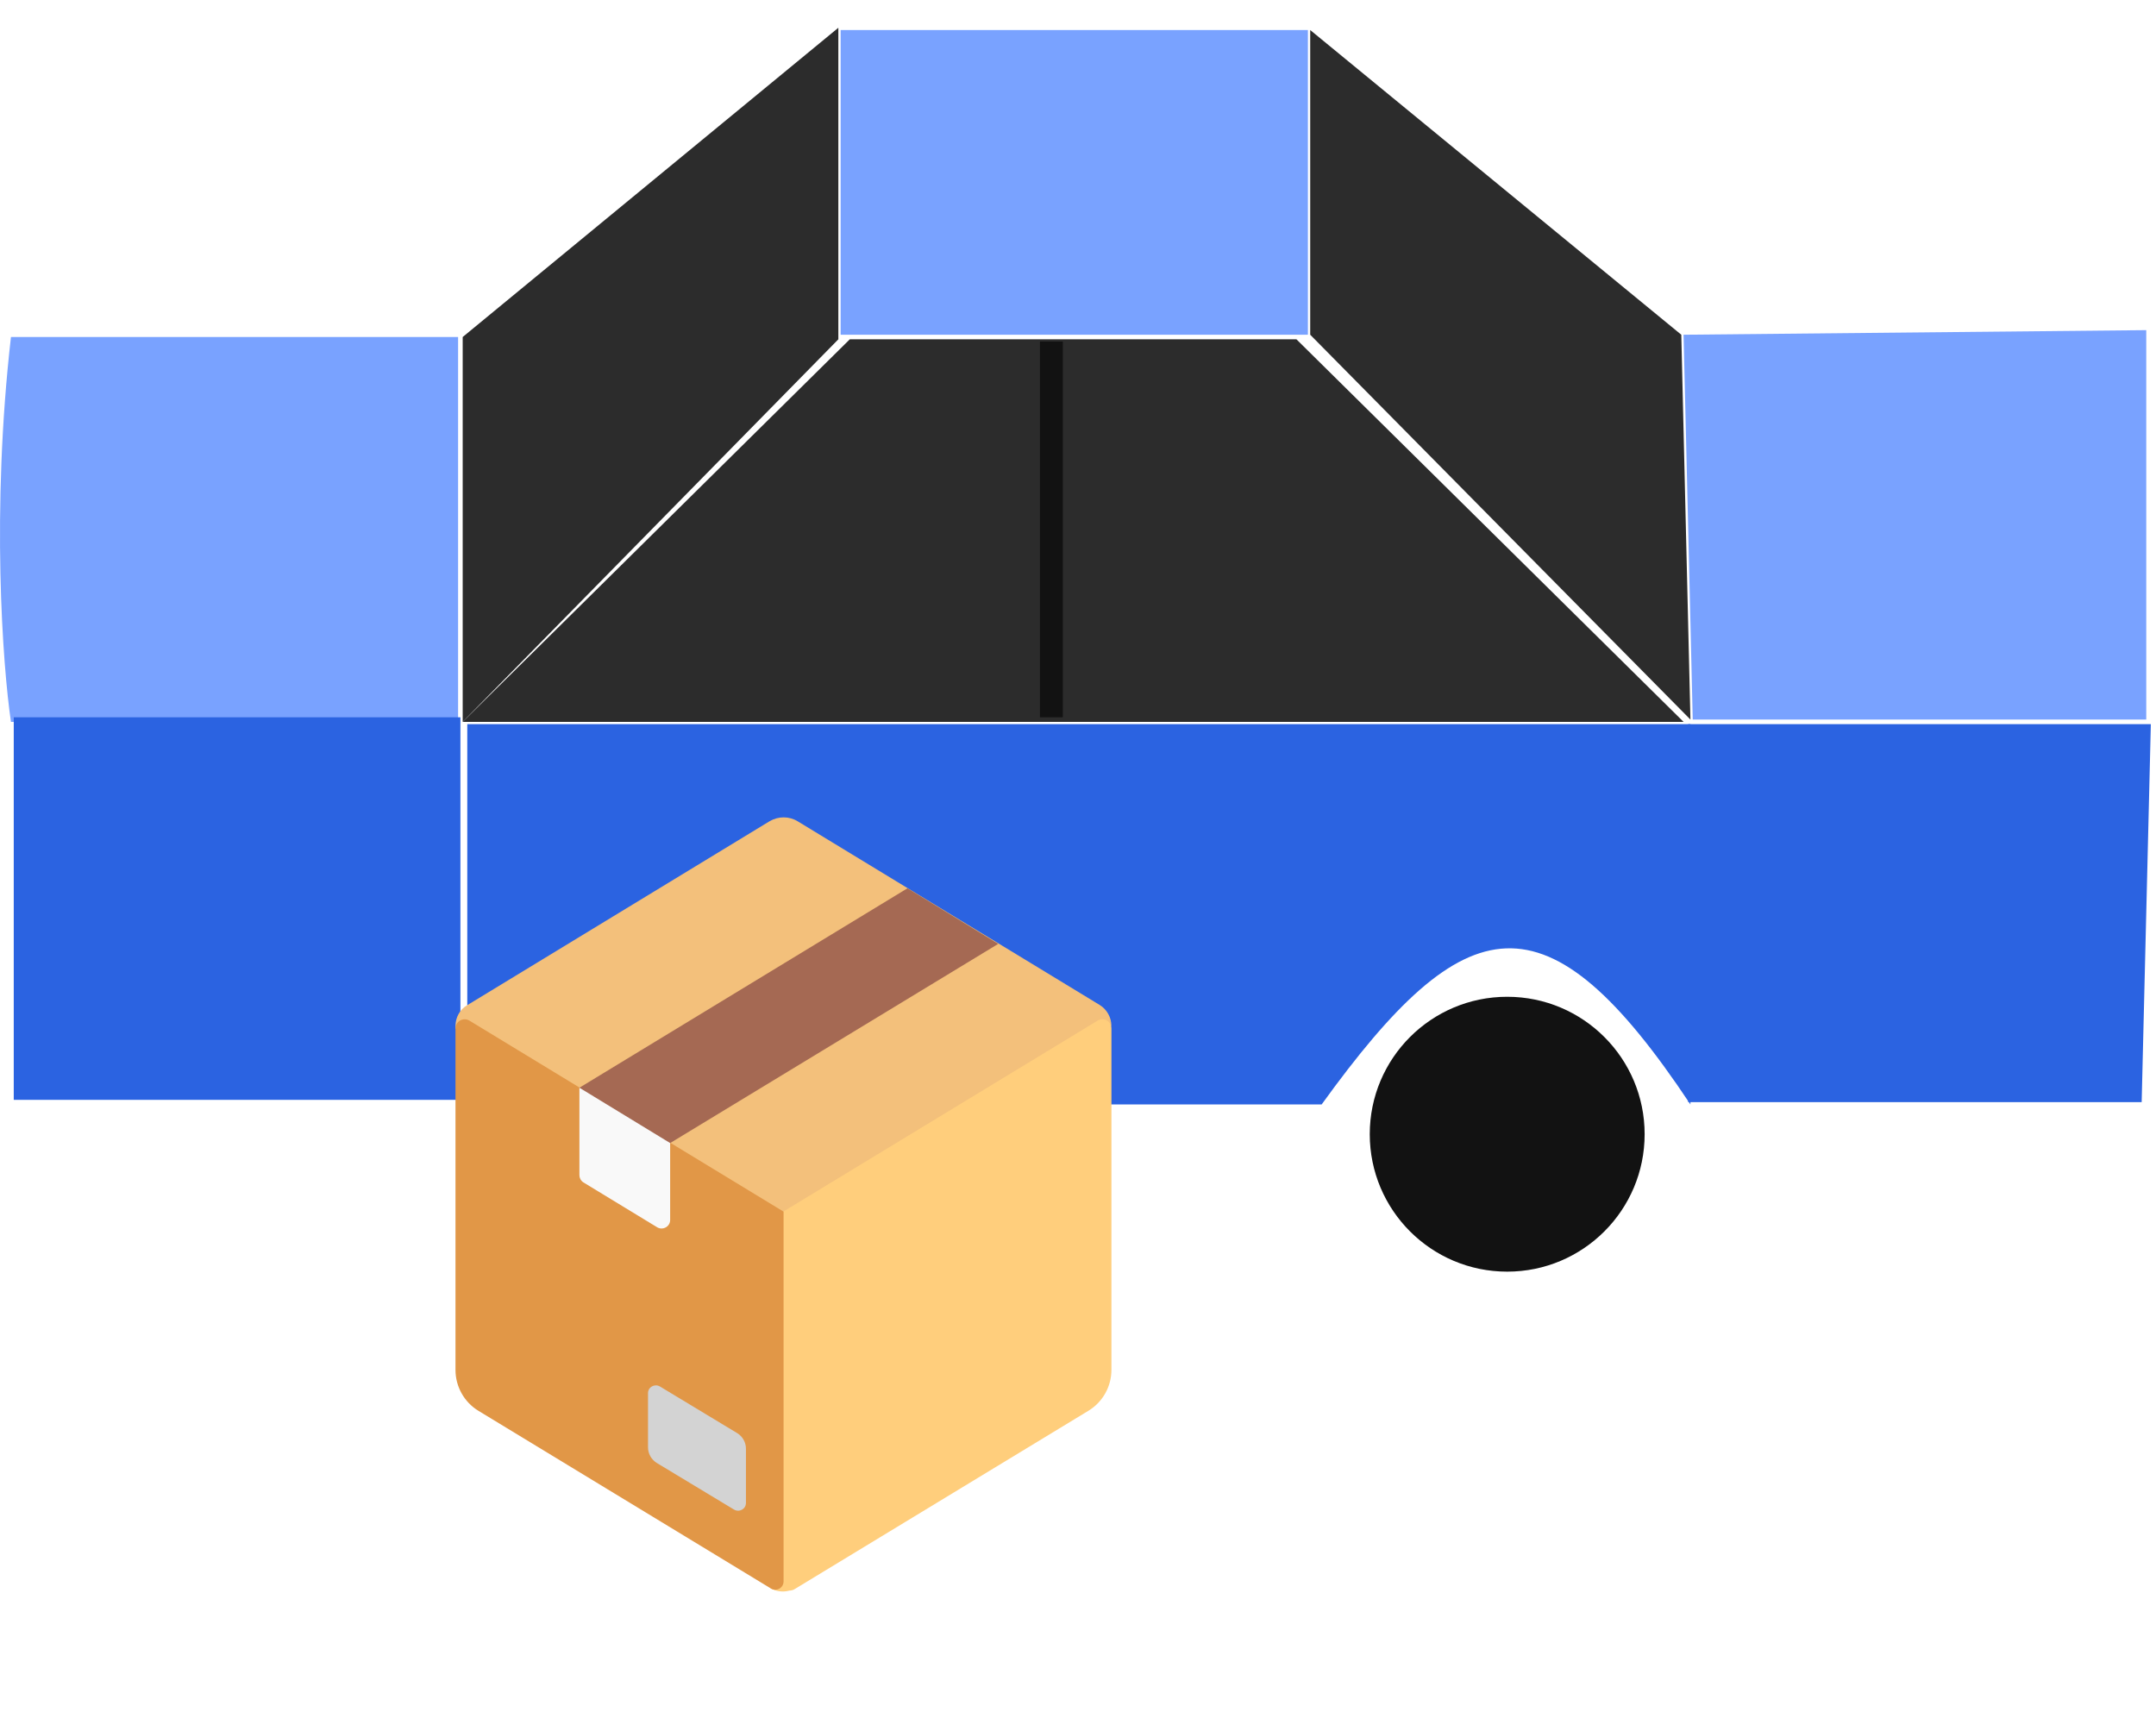 <svg width="71" height="57" viewBox="0 0 71 57" fill="none" xmlns="http://www.w3.org/2000/svg">
<path d="M27.683 11.022V0.989H43.071V11.022H27.683Z" fill="#79A2FF"/>
<path d="M27.608 11.173L15.237 23.77V11.097L27.608 0.914V11.173Z" fill="#2C2C2C"/>
<path d="M0.361 23.77C0.089 21.923 -0.293 16.804 0.361 11.097H15.086V23.77H0.361Z" fill="#79A2FF"/>
<path d="M43.147 11.022L55.668 23.694L55.367 11.022L43.147 0.989V11.022Z" fill="#2C2C2C"/>
<path d="M70.679 23.694V10.871L55.442 11.022L55.744 23.694H70.679Z" fill="#79A2FF"/>
<path d="M55.442 23.77H15.237L27.985 11.173H42.694L55.442 23.77Z" fill="#2C2C2C"/>
<path d="M34.246 23.619V11.248H35V23.619H34.246Z" fill="#121212"/>
<path d="M0.453 36.216V23.619H15.162V36.216H0.453Z" fill="#2B63E1"/>
<path d="M55.593 36.291V23.845H70.83L70.528 36.291H55.593Z" fill="#2B63E1"/>
<path d="M27.532 36.367C22.79 29.233 20.131 29.798 15.388 36.367V23.845H55.668V36.367C50.925 29.233 48.267 29.798 43.524 36.367H27.532Z" fill="#2B63E1"/>
<path d="M25.948 37.347C25.948 39.847 23.922 41.873 21.422 41.873C18.923 41.873 16.897 39.847 16.897 37.347C16.897 34.848 18.923 32.822 21.422 32.822C23.922 32.822 25.948 34.848 25.948 37.347Z" fill="#121212"/>
<path d="M54.16 37.347C54.16 39.847 52.133 41.873 49.634 41.873C47.134 41.873 45.108 39.847 45.108 37.347C45.108 34.848 47.134 32.822 49.634 32.822C52.133 32.822 54.16 34.848 54.16 37.347Z" fill="#121212"/>
<g filter="url(#filter0_d_386_435)">
<path d="M25.34 23.044C25.631 22.871 25.986 22.871 26.269 23.044L36.216 29.093C36.453 29.239 36.599 29.503 36.599 29.776L25.804 37.034L15 29.867V29.776C15 29.502 15.146 29.238 15.383 29.101L25.34 23.044Z" fill="#F3C07B"/>
<path d="M25.8 35.892L36.149 29.606C36.194 29.579 36.246 29.564 36.299 29.564C36.352 29.563 36.404 29.577 36.45 29.603C36.496 29.629 36.534 29.667 36.56 29.713C36.587 29.758 36.601 29.81 36.601 29.863V41.104C36.601 41.375 36.532 41.641 36.4 41.877C36.267 42.114 36.076 42.312 35.845 42.453L26.152 48.337C26.127 48.35 26.101 48.36 26.073 48.365C26.048 48.372 26.023 48.375 25.997 48.375C25.788 48.433 25.565 48.406 25.376 48.299H25.381L23.199 38.401L25.8 35.892Z" fill="#FFCE7C"/>
<path d="M25.804 48.077V35.897L15.465 29.611C15.419 29.582 15.366 29.566 15.312 29.564C15.258 29.562 15.204 29.575 15.156 29.601C15.109 29.627 15.069 29.665 15.042 29.712C15.014 29.759 15 29.812 15 29.867L15 41.108C15 41.664 15.291 42.174 15.756 42.456L25.385 48.305C25.426 48.331 25.473 48.345 25.522 48.347C25.57 48.348 25.619 48.337 25.661 48.313C25.704 48.29 25.74 48.256 25.765 48.215C25.79 48.173 25.803 48.125 25.804 48.077Z" fill="#E19747"/>
<path d="M24.565 45.49V43.704C24.565 43.495 24.456 43.303 24.283 43.194L21.732 41.654C21.559 41.554 21.34 41.673 21.34 41.873V43.659C21.34 43.868 21.45 44.059 21.623 44.169L24.173 45.708C24.346 45.809 24.565 45.69 24.565 45.49Z" fill="#D3D3D3"/>
<path d="M22.069 36.171V32.017L19.081 31.817V34.696C19.081 34.787 19.127 34.878 19.209 34.932L21.65 36.417C21.832 36.518 22.069 36.39 22.069 36.171Z" fill="#F9F9F9"/>
<path d="M29.885 25.249L19.081 31.817L22.069 33.639L32.873 27.08L29.885 25.249Z" fill="#A56953"/>
</g>
<defs>
<filter id="filter0_d_386_435" x="11" y="22.915" width="29.601" height="33.49" filterUnits="userSpaceOnUse" color-interpolation-filters="sRGB">
<feFlood flood-opacity="0" result="BackgroundImageFix"/>
<feColorMatrix in="SourceAlpha" type="matrix" values="0 0 0 0 0 0 0 0 0 0 0 0 0 0 0 0 0 0 127 0" result="hardAlpha"/>
<feOffset dy="4"/>
<feGaussianBlur stdDeviation="2"/>
<feComposite in2="hardAlpha" operator="out"/>
<feColorMatrix type="matrix" values="0 0 0 0 0 0 0 0 0 0 0 0 0 0 0 0 0 0 0.25 0"/>
<feBlend mode="normal" in2="BackgroundImageFix" result="effect1_dropShadow_386_435"/>
<feBlend mode="normal" in="SourceGraphic" in2="effect1_dropShadow_386_435" result="shape"/>
</filter>
</defs>
</svg>
